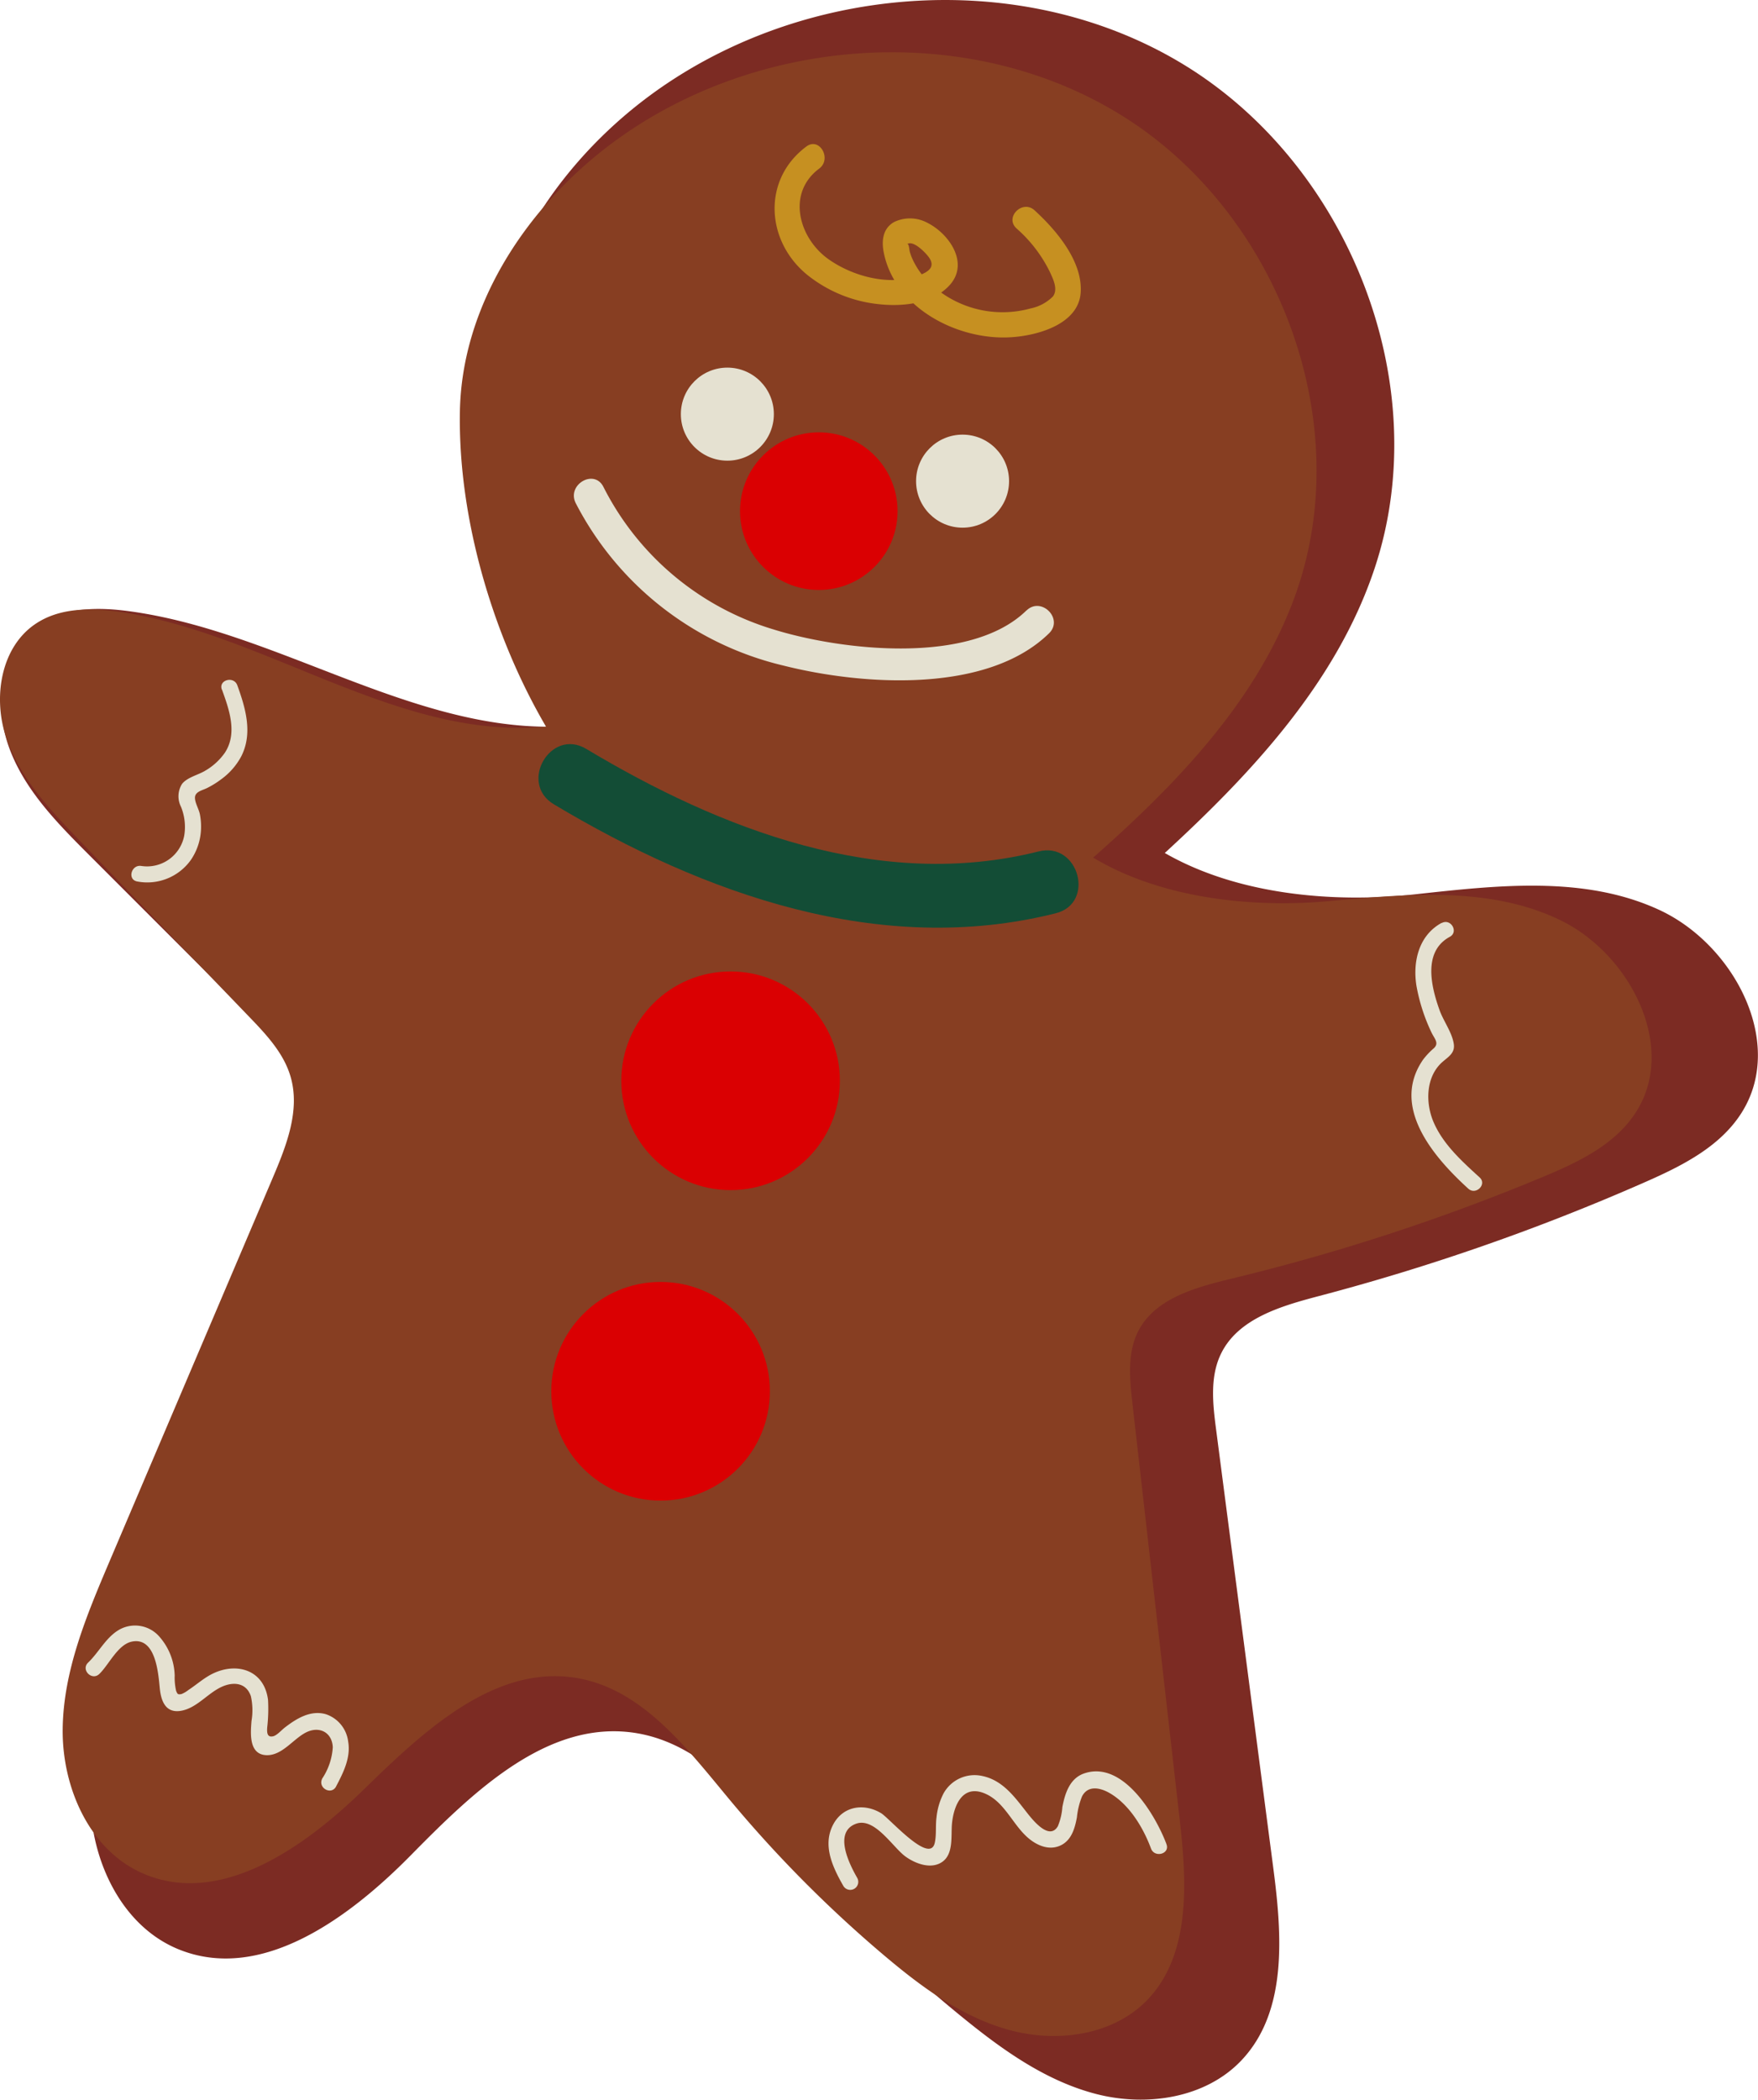 <svg data-name="icon_ginger bread" xmlns="http://www.w3.org/2000/svg" width="228.244" height="272.482" viewBox="0 0 228.244 272.482">
    <g data-name="Group 2149">
        <path data-name="Path 3912" d="M151.148 110.714c11.409-10.473 22.4-22.29 27.282-37.023 7.909-23.85-3.364-52.217-24.772-65.281s-50.82-10.51-70.627 4.965C71.486 22.4 62.845 36.112 62.872 50.791c.027 15.127 5.372 31.284 12.7 43.277C55.369 96.347 36.987 82.1 16.8 79.335c-4.029-.556-8.425-.556-11.8 1.709C.127 84.314-.89 91.4 1.09 96.93s6.268 9.876 10.419 14.028Q23.455 122.9 35.4 134.835c2.4 2.4 4.87 4.925 5.888 8.153 1.438 4.6-.393 9.524-2.184 14q-10.725 26.618-21.463 53.222c-3.012 7.462-6.064 15.154-5.983 23.2s4.056 16.565 11.5 19.576c10.663 4.314 22.018-4 30.1-12.2s17.731-17.636 29.1-15.9c8.859 1.357 15.045 9.117 20.892 15.886a171 171 0 0 0 21.747 21.109c5.209 4.233 10.84 8.235 17.351 9.89s14.109.516 18.749-4.368c6.023-6.335 5.291-16.266 4.165-24.908q-3.724-28.469-7.434-56.979c-.434-3.31-.828-6.865.651-9.863 2.225-4.531 7.733-6.146 12.617-7.434a285.818 285.818 0 0 0 42.286-14.747c4.789-2.1 9.768-4.558 12.6-8.954 5.861-9.062-.855-21.91-10.609-26.427s-21.082-3.188-31.786-2.021-23.09 0-32.424-5.372" transform="translate(.061 -.004)" style="fill:#7c2b23"/>
        <path data-name="Path 3913" d="M141.921 109.514c10.948-9.659 21.516-20.607 26.359-34.391 7.828-22.3-2.374-49.151-22.371-61.741s-47.686-10.65-66.6 3.527C68.3 25.172 59.926 37.883 59.7 51.667c-.244 14.19 4.5 29.453 11.179 40.848C51.813 94.306 34.787 80.6 15.862 77.674c-3.771-.583-7.909-.665-11.111 1.411C.112 82.069-.974 88.689.79 93.926s5.7 9.388 9.524 13.363l22.018 22.873c2.211 2.293 4.5 4.721 5.386 7.787 1.275 4.355-.543 8.954-2.32 13.132q-10.6 24.888-21.191 49.775c-2.971 6.987-6 14.19-6.078 21.774s3.5 15.737 10.473 18.735c9.971 4.3 20.852-3.337 28.625-10.921S64.281 214.124 74.985 216c8.343 1.465 14.055 8.927 19.468 15.452a162.7 162.7 0 0 0 20.227 20.445c4.87 4.124 10.134 8.045 16.28 9.741s13.363.787 17.853-3.744c5.806-5.874 5.277-15.33 4.341-23.538l-6.146-54.089c-.353-3.147-.678-6.5.773-9.32 2.184-4.233 7.421-5.657 12.061-6.783a269.493 269.493 0 0 0 40.306-13.146c4.572-1.9 9.334-4.124 12.088-8.235 5.684-8.452-.5-20.716-9.673-25.152s-19.915-3.392-30.063-2.469-21.842-.407-30.579-5.644" transform="translate(.009 1.78)" style="fill:#873e22"/>
        <circle data-name="Ellipse 1" cx="6.037" cy="6.037" r="6.037" transform="translate(118.935 56.404)" style="fill:#e5e1d1"/>
        <circle data-name="Ellipse 2" cx="6.037" cy="6.037" r="6.037" transform="translate(88.397 47.708)" style="fill:#e5e1d1"/>
        <circle data-name="Ellipse 3" cx="10.229" cy="10.229" r="10.229" transform="translate(96.076 56.105)" style="fill:#da0002"/>
        <path data-name="Path 3914" d="M113.665 62.893c-7.272 7.122-23.958 5.2-32.763 2.483a36.526 36.526 0 0 1-22.154-18.518c-1.207-2.4-4.789-.285-3.6 2.1A40.975 40.975 0 0 0 82.11 70.043c10.107 2.55 26.414 3.731 34.5-4.192 1.913-1.886-1.031-4.816-2.944-2.944z" transform="translate(19.596 16.329)" style="fill:#e5e1d1"/>
        <path data-name="Path 3915" d="M105.552 24.753a18.04 18.04 0 0 1 4.328 5.671c.421.923 1.058 2.211.38 3.134a5.729 5.729 0 0 1-2.917 1.56 13.7 13.7 0 0 1-13.431-3.636 9.867 9.867 0 0 1-1.723-2.428 6.671 6.671 0 0 1-.516-1.3c-.081-.3-.109-1.18-.38-.95.787-.665 2.483 1.14 2.863 1.682.9 1.275-.109 1.913-1.343 2.361-3.771 1.4-8.533.122-11.708-2.13-3.839-2.727-5.467-8.56-1.194-11.748 1.682-1.262.041-4.138-1.669-2.863-5.739 4.273-5.277 12.25.109 16.646a17.743 17.743 0 0 0 9.307 3.812c3.066.339 7-.041 9.2-2.483 2.564-2.849-.068-6.661-2.917-8.086a4.759 4.759 0 0 0-4.3-.095c-1.519.855-1.655 2.51-1.33 4.056 1.506 7.217 9.727 11.355 16.565 10.894 3.351-.217 8.682-1.655 8.981-5.766s-3.242-8.194-5.983-10.7c-1.574-1.438-3.921.9-2.347 2.347z" transform="translate(26.447 4.911)" style="fill:#c69021"/>
        <circle data-name="Ellipse 4" cx="14.19" cy="14.19" r="14.19" transform="translate(80.664 126.067)" style="fill:#da0002"/>
        <circle data-name="Ellipse 5" cx="14.19" cy="14.19" r="14.19" transform="translate(71.575 166.359)" style="fill:#da0002"/>
        <path data-name="Path 3916" d="M24.32 66.288c.936 2.6 2.049 5.657.38 8.208a8.051 8.051 0 0 1-2.578 2.347c-.936.556-2.266.828-2.971 1.682A3.007 3.007 0 0 0 19 81.5a6.907 6.907 0 0 1 .421 3.771 4.914 4.914 0 0 1-5.549 3.921c-1.316-.231-1.872 1.764-.556 2.008a6.95 6.95 0 0 0 6.975-2.8 7.579 7.579 0 0 0 1.3-3.758 8.4 8.4 0 0 0-.122-2.1c-.122-.692-.61-1.452-.651-2.13-.054-.868.936-1.017 1.56-1.33a11.539 11.539 0 0 0 1.822-1.126 8.74 8.74 0 0 0 2.632-3c1.519-2.985.556-6.254-.516-9.212-.448-1.248-2.469-.705-2.008.556z" transform="translate(4.494 23.19)" style="fill:#e5e1d1"/>
        <path data-name="Path 3917" d="M139 88.308c-2.985 1.614-3.785 5.033-3.283 8.181a23.765 23.765 0 0 0 1.913 5.969c.393.868 1.085 1.438.339 2.13a9.458 9.458 0 0 0-1.384 1.465c-4.3 6.186 1.465 12.752 5.861 16.754.99.9 2.469-.57 1.465-1.465-2.252-2.062-4.653-4.206-5.915-7.041-1.14-2.537-1.112-6.051 1.14-7.977.773-.665 1.614-1.153 1.424-2.32-.217-1.452-1.329-2.944-1.831-4.328-1.1-3.052-2.225-7.638 1.316-9.551 1.18-.638.136-2.428-1.045-1.791z" transform="translate(48.184 31.45)" style="fill:#e5e1d1"/>
        <path data-name="Path 3918" d="M40.709 176.368c.936-1.777 1.926-3.744 1.56-5.82a4.281 4.281 0 0 0-2.9-3.541c-1.994-.57-3.839.583-5.345 1.75-.393.3-.99.99-1.479 1.112-.787.19-.828-.448-.787-1.112a21.4 21.4 0 0 0 .109-3.609c-.529-4.138-4.518-5.047-7.774-3.08-.9.543-1.682 1.221-2.55 1.791a3.789 3.789 0 0 1-.9.529c-.543.122-.543-.054-.705-.393a7.692 7.692 0 0 1-.19-2.021 7.967 7.967 0 0 0-2.089-5.142 4.179 4.179 0 0 0-4.992-.855c-1.8.963-2.727 2.971-4.165 4.341-.963.936.5 2.4 1.465 1.465 1.248-1.207 2.388-3.8 4.206-4.192 3.12-.651 3.446 4.111 3.636 6.023.163 1.655.733 3.283 2.74 2.957 2.184-.366 3.622-2.51 5.644-3.256 1.452-.529 2.9-.258 3.446 1.357a8.336 8.336 0 0 1 .081 3.229c-.122 1.587-.366 4.341 1.94 4.423 2.049.068 3.473-2.116 5.155-2.957s3.364-.041 3.459 1.926a8.215 8.215 0 0 1-1.357 4.043c-.651 1.235 1.167 2.238 1.791 1.045z" transform="translate(2.932 55.449)" style="fill:#e5e1d1"/>
        <path data-name="Path 3919" d="M123.152 178.879c-1.4-3.717-5.6-10.84-10.622-9.184-1.926.624-2.55 2.6-2.89 4.4a8.009 8.009 0 0 1-.583 2.469c-1.058 1.818-3.039-.543-3.826-1.519-1.642-2.062-3.2-4.409-5.969-4.992a4.6 4.6 0 0 0-5.06 2.279 8.671 8.671 0 0 0-.9 3.08c-.149 1.058.014 2.347-.244 3.378-.705 2.713-5.888-3.283-6.96-3.921-2.293-1.37-5.06-.882-6.281 1.614-1.316 2.673.041 5.467 1.384 7.828a1.037 1.037 0 0 0 1.799-1.05c-.963-1.682-3.147-5.915-.149-7.014 2.428-.882 4.775 3.066 6.43 4.26 1.262.909 3.27 1.682 4.721.719 1.574-1.045 1.14-3.473 1.316-5.087.258-2.4 1.438-5.087 4.368-3.771 2.388 1.072 3.446 3.8 5.277 5.508 1.221 1.153 3 1.981 4.613 1.1 1.3-.719 1.7-2.211 1.954-3.568a9.812 9.812 0 0 1 .665-2.713c.746-1.438 2.279-1.153 3.5-.475 2.6 1.452 4.45 4.531 5.454 7.244.461 1.248 2.483.705 2.008-.556z" transform="translate(28.288 60.427)" style="fill:#e5e1d1"/>
        <path data-name="Path 3920" d="M116.462 85.111C95.882 90.28 75.206 82.276 57.719 71.8c-4.613-2.754-8.8 4.436-4.206 7.19 19.468 11.654 42.368 19.875 65.159 14.15 5.2-1.3 3-9.334-2.211-8.031z" transform="translate(18.387 25.382)" style="fill:#134d36"/>
    </g>
</svg>
